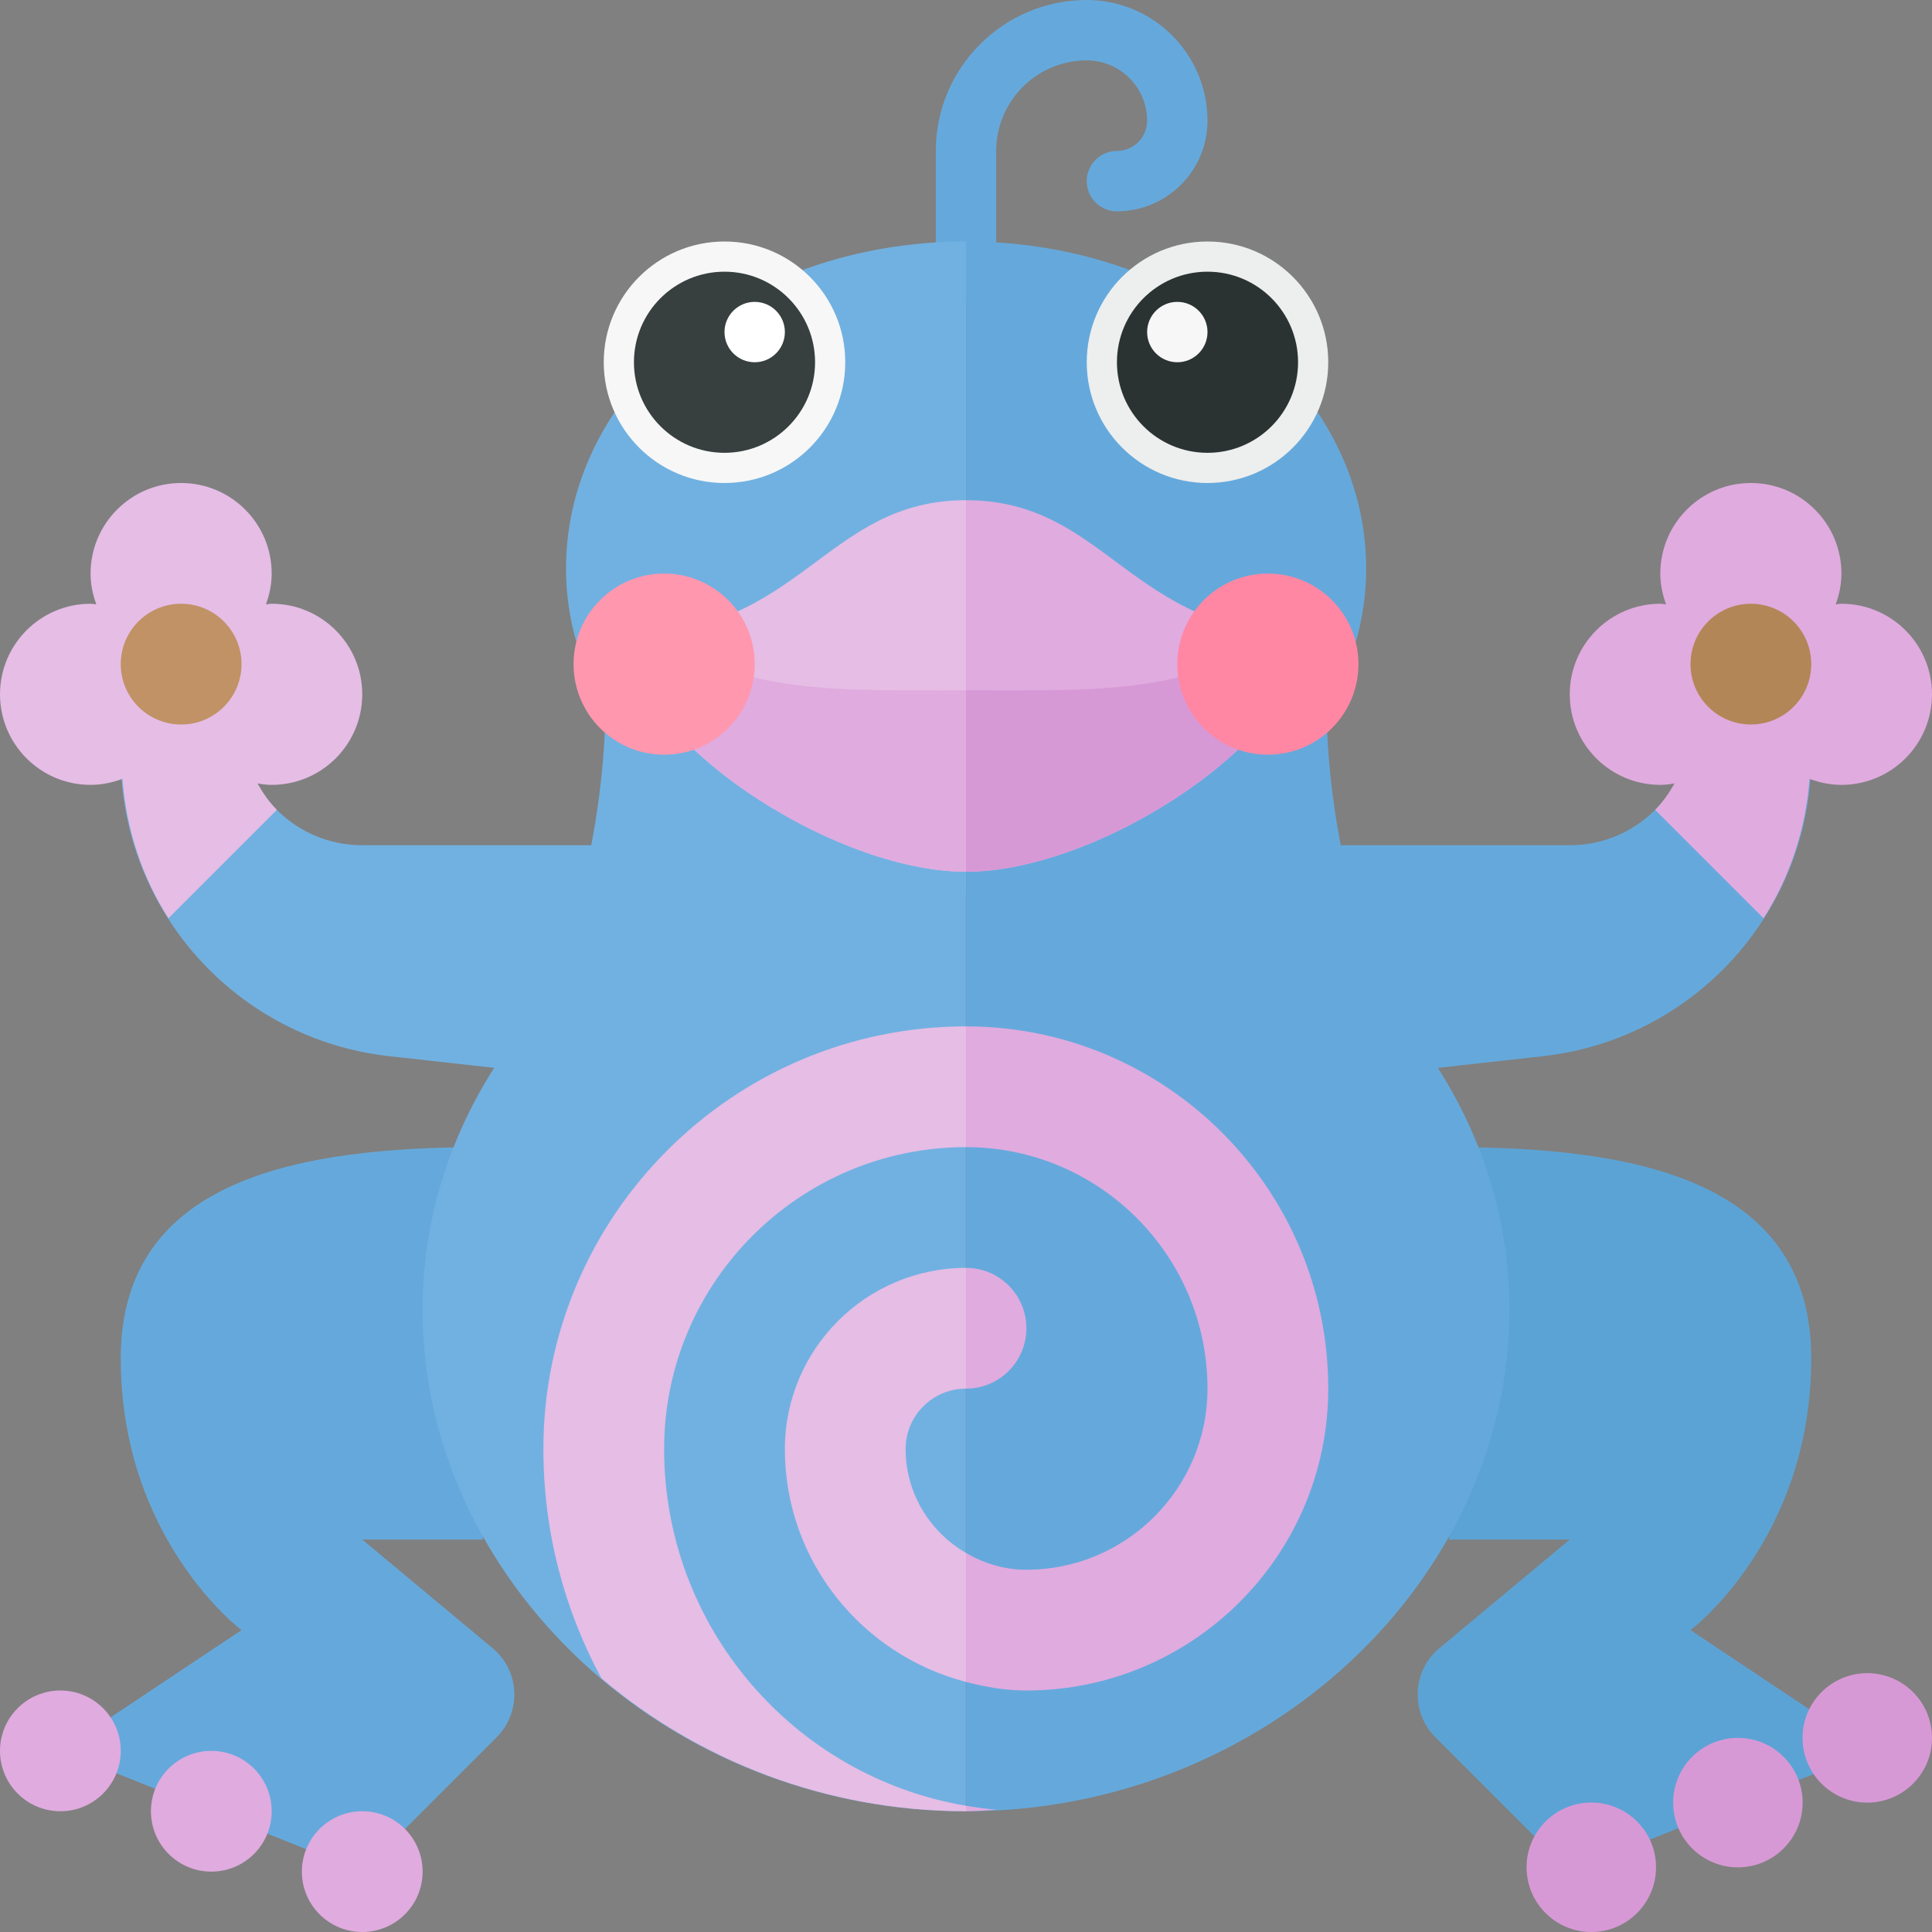<?xml version="1.0" encoding="utf-8"?>
<!-- Generator: Adobe Illustrator 23.0.2, SVG Export Plug-In . SVG Version: 6.00 Build 0)  -->
<svg version="1.1" xmlns="http://www.w3.org/2000/svg" xmlns:xlink="http://www.w3.org/1999/xlink" x="0px" y="0px" width="32px"
	 height="32px" viewBox="0 0 32 32" enable-background="new 0 0 32 32" xml:space="preserve">
<rect x="0" y="0" width="32" height="32" fill="#808080" stroke="none"/>
<g id="labels">
	<g>
	</g>
</g>
<g id="icons">
	<g>
		<g>
			<path fill="#65A9DC" d="M18,0c-1.379,0-2.5,1.121-2.5,2.5v2C15.5,4.776,15.724,5,16,5s0.5-0.224,0.5-0.5v-2
				C16.5,1.673,17.173,1,18,1c0.552,0,1,0.448,1,1c0,0.275-0.225,0.5-0.5,0.5C18.224,2.5,18,2.724,18,3s0.224,0.5,0.5,0.5
				C19.327,3.5,20,2.827,20,2C20,0.897,19.103,0,18,0z"/>
			<path fill="#65A9DC" d="M30,11h-2v1c0,1.105-0.895,2-2,2h-5v4l4.552-0.506C28.084,17.213,30,15.073,30,12.525V11z"/>
			<path fill="#E0ABDF" d="M27.5,13c0.081,0,0.158-0.011,0.235-0.024c-0.09,0.159-0.193,0.31-0.321,0.438l1.796,1.796
				c0.434-0.679,0.698-1.468,0.762-2.31c0.165,0.062,0.341,0.1,0.528,0.1c0.828,0,1.5-0.672,1.5-1.5S31.328,10,30.5,10
				c-0.032,0-0.063,0.008-0.095,0.01C30.463,9.85,30.5,9.68,30.5,9.5C30.5,8.672,29.828,8,29,8s-1.5,0.672-1.5,1.5
				c0,0.18,0.037,0.35,0.095,0.51C27.563,10.008,27.532,10,27.5,10c-0.828,0-1.5,0.672-1.5,1.5S26.672,13,27.5,13z"/>
			<path fill="#B38658" d="M28,11c0-0.552,0.448-1,1-1s1,0.448,1,1s-0.448,1-1,1S28,11.552,28,11z"/>
			<path fill="#71B1E1" d="M2,11h2v1c0,1.105,0.895,2,2,2h5v4l-4.552-0.506C3.916,17.213,2,15.073,2,12.525V11z"/>
			<path fill="#E5BDE5" d="M6,11.5C6,10.672,5.328,10,4.5,10c-0.032,0-0.063,0.008-0.095,0.01C4.463,9.85,4.5,9.68,4.5,9.5
				C4.5,8.672,3.828,8,3,8S1.5,8.672,1.5,9.5c0,0.18,0.037,0.35,0.095,0.51C1.563,10.008,1.532,10,1.5,10C0.672,10,0,10.672,0,11.5
				S0.672,13,1.5,13c0.186,0,0.363-0.038,0.528-0.1c0.064,0.842,0.329,1.632,0.762,2.31l1.796-1.796
				c-0.128-0.128-0.231-0.279-0.321-0.438C4.342,12.989,4.419,13,4.5,13C5.328,13,6,12.328,6,11.5z"/>
			<path fill="#5CA3D5" d="M24,19c3,0,6,0.5,6,3.5S28,27,28,27l3,2l-5,2l-2.226-2.226c-0.416-0.416-0.385-1.099,0.067-1.475L26,25.5
				h-2V19z"/>
			<path fill="#65A9DC" d="M8,19c-3,0-6,0.5-6,3.5S4,27,4,27l-3,2l5,2l2.226-2.226c0.416-0.416,0.385-1.099-0.067-1.475L6,25.5h2V19
				z"/>
			<circle fill="#E0ABDF" cx="1" cy="29" r="1"/>
			<circle fill="#E0ABDF" cx="3.5" cy="30" r="1"/>
			<circle fill="#E0ABDF" cx="6" cy="31" r="1"/>
			<path fill="#65A9DC" d="M23.439,17.148c-0.991-1.303-1.44-3.635-1.469-5.39c0.417-0.709,0.658-1.501,0.658-2.341
				C22.628,6.425,19.661,4,16.002,4v10.833V30C20.969,29.999,25,26.162,25,21.696C25,20.008,24.424,18.443,23.439,17.148z"/>
			<path fill="#71B1E1" d="M16.002,4c-3.66,0-6.627,2.425-6.627,5.417c0,0.838,0.24,1.628,0.655,2.336
				c-0.029,1.755-0.477,4.091-1.469,5.395C7.576,18.443,7,20.008,7,21.696c0,4.466,4.031,8.304,8.998,8.304V14.833l-0.002,0
				c0.002,0,0.003,0,0.005,0V4z"/>
			<path fill="#F7F7F7" d="M14,6c0,1.105-0.895,2-2,2s-2-0.895-2-2s0.895-2,2-2S14,4.895,14,6z"/>
			<path fill="#373F3F" d="M13.5,6c0,0.828-0.672,1.5-1.5,1.5S10.5,6.828,10.5,6s0.672-1.5,1.5-1.5S13.5,5.172,13.5,6z"/>
			<circle fill="#FFFFFF" cx="12.5" cy="5.5" r="0.5"/>
			<path fill="#E5BDE5" d="M10.407,10.523c2.891-0.064,3.271-2.238,5.595-2.238v6.154C13.764,14.439,10.407,12.201,10.407,10.523z"
				/>
			<circle fill="#EDEEEE" cx="20" cy="6" r="2"/>
			<circle fill="#2B3332" cx="20" cy="6" r="1.5"/>
			<circle fill="#F7F7F7" cx="19.5" cy="5.5" r="0.5"/>
			<path fill="#E0ABDF" d="M21.596,10.523c-2.891-0.064-3.271-2.238-5.595-2.238v6.154C18.239,14.439,21.596,12.201,21.596,10.523z"
				/>
			<path fill="#E0ABDF" d="M10.407,10.523c2.378,0.979,3.147,0.909,5.595,0.91c0,1.258,0,3.006,0,3.006
				C13.764,14.439,10.407,12.201,10.407,10.523z"/>
			<path fill="#D799D6" d="M21.596,10.523c-2.378,0.979-3.147,0.909-5.595,0.91c0,1.258,0,3.006,0,3.006
				C18.239,14.439,21.596,12.201,21.596,10.523z"/>
			<circle fill="#FF97AF" cx="11" cy="11" r="1.5"/>
			<circle fill="#FF87A4" cx="21" cy="11" r="1.5"/>
			<circle fill="#D799D6" cx="26.357" cy="30.928" r="1.072"/>
			<circle fill="#D799D6" cx="28.785" cy="29.857" r="1.072"/>
			<circle fill="#D799D6" cx="30.928" cy="28.785" r="1.072"/>
			<path fill="#E5BDE5" d="M13,24c0,1.859,1.279,3.411,3,3.858v-2.136c-0.595-0.347-1-0.985-1-1.722c0-0.552,0.448-1,1-1v-2
				C14.346,21,13,22.346,13,24z"/>
			<path fill="#E5BDE5" d="M16,29.909c-2.833-0.478-5-2.942-5-5.909c0-2.757,2.243-5,5-5v-2c-3.859,0-7,3.141-7,7
				c0,1.374,0.349,2.667,0.961,3.798C11.559,29.151,13.672,30,15.998,30H16V29.909z"/>
			<path fill="#E0ABDF" d="M20,23c0,1.654-1.346,3-3,3c-0.366,0-0.705-0.106-1-0.278v2.136C16.322,27.942,16.653,28,17,28
				c2.757,0,5-2.243,5-5c0-3.309-2.691-6-6-6v2C18.206,19,20,20.794,20,23z"/>
			<path fill="#E0ABDF" d="M17,22c0-0.553-0.447-1-1-1v2C16.553,23,17,22.553,17,22z"/>
			<path fill="#E0ABDF" d="M16,30h0.002c0.173,0,0.341-0.016,0.511-0.025c-0.173-0.014-0.344-0.038-0.513-0.066V30z"/>
			<path fill="#C09265" d="M3,12c-0.552,0-1-0.448-1-1s0.448-1,1-1s1,0.448,1,1S3.552,12,3,12z"/>
		</g>
	</g>
</g>
</svg>
